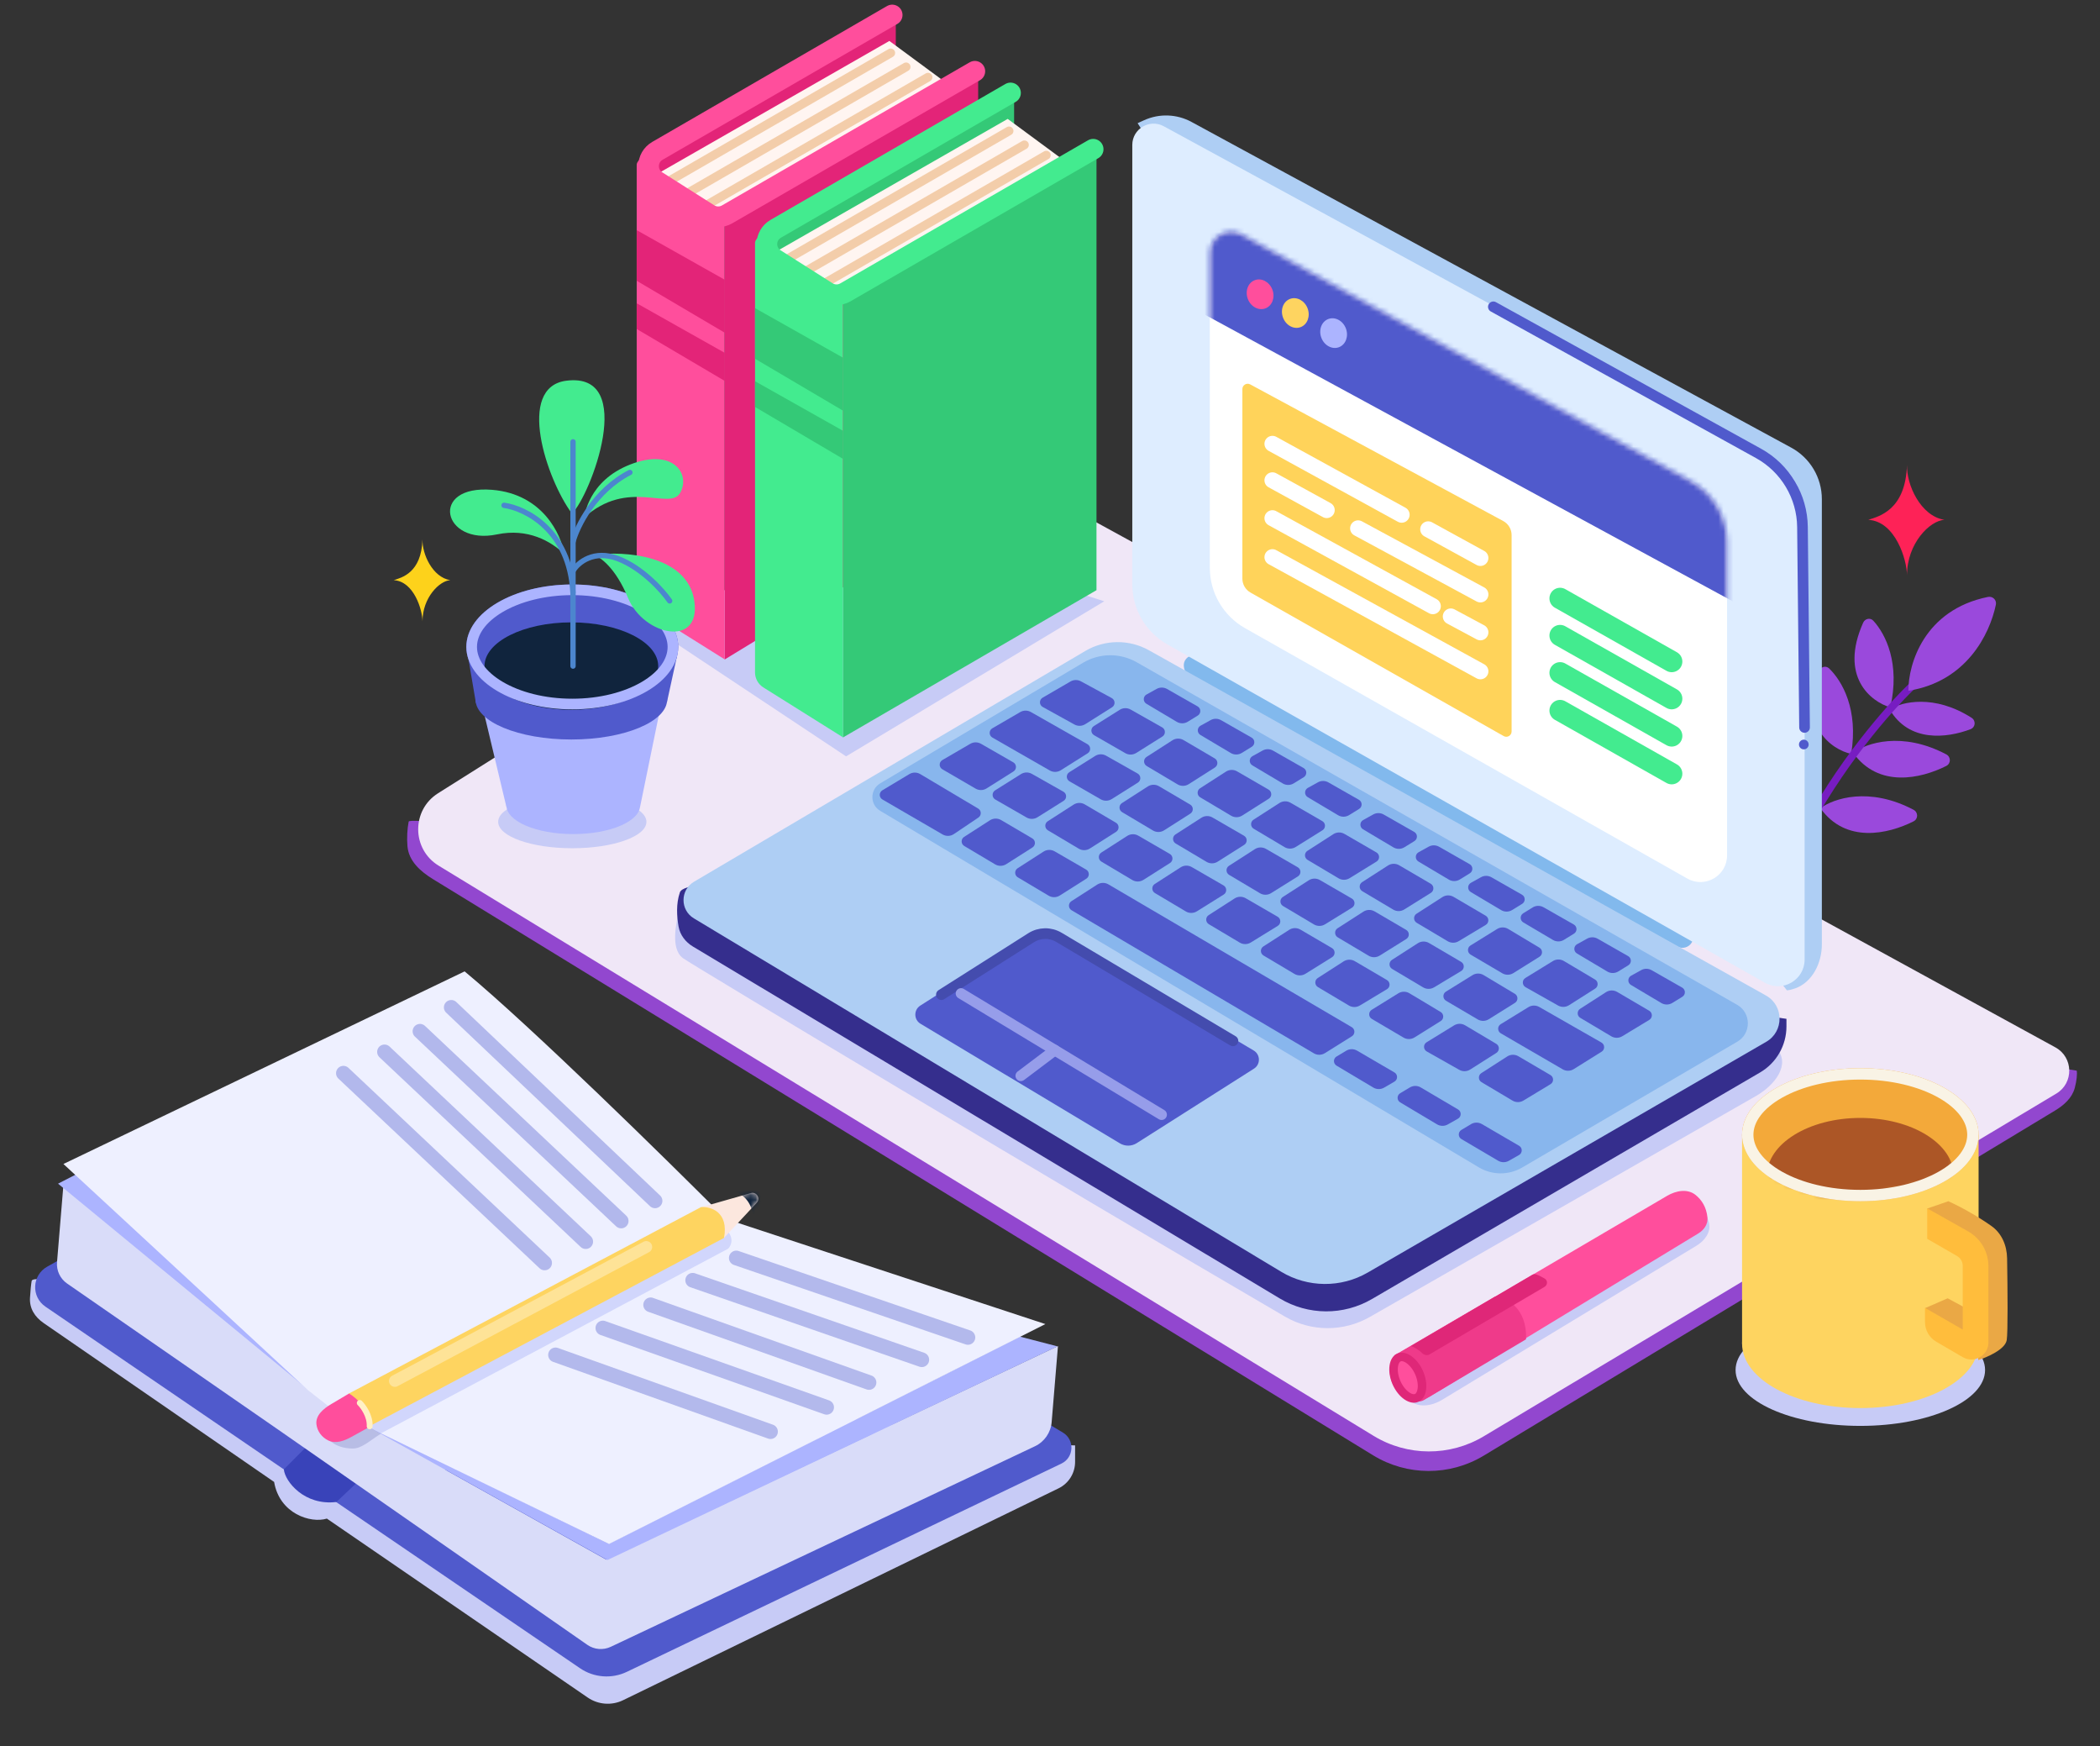 <svg width="421" height="350" viewBox="0 0 421 350" fill="none" xmlns="http://www.w3.org/2000/svg">
<rect x="0" y="0" width="421" height="350" fill="#333333" stroke="none"/>
<path d="M415.94 218.05C416.335 216.584 416.463 215.157 416.326 214.581C305.091 196.738 82.482 161.777 81.926 164.676C81.648 166.124 81.54 167.923 81.685 169.606C81.94 172.56 84.268 174.647 86.796 176.196L275.264 291.669C282.065 295.836 290.623 295.864 297.451 291.741L411.98 222.584C413.768 221.504 415.397 220.067 415.94 218.05Z" fill="#9A49DC" fill-opacity="0.92"/>
<path d="M87.825 158.98L140.902 125.543L195.813 91.566L412.061 209.918C415.68 211.898 415.779 217.061 412.239 219.179L297.45 287.867C290.646 291.939 282.146 291.903 275.375 287.776L87.932 173.496C82.52 170.196 82.462 162.358 87.825 158.98Z" fill="#F0E7F7"/>
<path d="M373.51 124.817C368.714 135.606 375.019 140.605 378.964 141.778C380.963 132.988 378.05 127.128 375.561 124.41C374.94 123.732 373.883 123.976 373.51 124.817Z" fill="#9A49DC"/>
<path d="M364.677 134.497C360.521 145.549 367.108 150.17 371.114 151.11C372.596 142.218 369.345 136.539 366.701 133.971C366.041 133.33 365.001 133.636 364.677 134.497Z" fill="#9A49DC"/>
<path d="M356.065 146.217C352.881 157.587 359.844 161.621 363.916 162.211C364.623 153.224 360.892 147.848 358.036 145.518C357.324 144.937 356.313 145.331 356.065 146.217Z" fill="#9A49DC"/>
<path d="M395.245 143.855C387.788 139.092 381.288 140.643 378.817 142.155C382.687 148.842 390.272 147.954 395.028 146.155C396.051 145.768 396.167 144.444 395.245 143.855Z" fill="#9A49DC"/>
<path d="M390.171 151.185C381.286 146.502 374.125 148.926 371.515 150.878C376.585 158.012 385.1 156.068 390.169 153.517C391.146 153.025 391.138 151.695 390.171 151.185Z" fill="#9A49DC"/>
<path d="M383.61 162.291C374.725 157.609 367.564 160.032 364.954 161.985C370.024 169.119 378.539 167.175 383.608 164.623C384.585 164.131 384.578 162.801 383.61 162.291Z" fill="#9A49DC"/>
<path d="M384.075 136.797C380.147 140.373 370.345 151.063 362.559 165.209" stroke="#771CC2" stroke-width="1.505"/>
<path d="M398.541 119.637C385.748 122.225 382.551 133.099 382.59 138.443C394.22 136.605 398.895 127.109 400.123 121.194C400.32 120.246 399.49 119.446 398.541 119.637Z" fill="#9A49DC"/>
<path d="M130.045 125.313V119.065L204.733 115.222L221.379 120.506L169.618 151.589L130.045 125.313Z" fill="#C7CBF6"/>
<path d="M179.584 10.366V3L137.067 26.496L129.049 32.837L131.38 36.752L179.584 10.366Z" fill="#E32478"/>
<path d="M178.299 8.206L189.724 16.633L143.375 44.426L131.464 35.027L178.299 8.206Z" fill="#FFF5F1"/>
<path d="M196.098 101.195V14.961L145.272 43.75V132.18L196.098 101.195Z" fill="#E32478"/>
<path d="M133.875 36.427L178.564 10.615" stroke="#EBB47E" stroke-opacity="0.62" stroke-width="1.772" stroke-linecap="round"/>
<path d="M136.959 39.222L181.647 13.41" stroke="#EBB47E" stroke-opacity="0.62" stroke-width="1.772" stroke-linecap="round"/>
<path d="M141.348 41.287L186.036 15.476" stroke="#EBB47E" stroke-opacity="0.62" stroke-width="1.772" stroke-linecap="round"/>
<path d="M178.866 3L131.794 30.233C129.49 31.566 129.423 34.869 131.672 36.294L142.087 42.896C143.201 43.602 144.615 43.631 145.757 42.971L195.435 14.281" stroke="#FF4E9C" stroke-width="4.135" stroke-linecap="round"/>
<path d="M145.272 132.147V43.945L144.374 42.523L130.194 34.373C130.389 32.653 130.897 29.716 129.536 30.822C128.174 31.928 127.627 32.489 127.644 33.076V119.138C127.644 120.359 128.272 121.493 129.306 122.141L145.272 132.147Z" fill="#FF4E9C"/>
<path d="M127.639 56.273L145.295 66.686V56.068L127.639 46.125V56.273Z" fill="#E32478"/>
<path d="M127.639 65.933L145.295 76.347V70.721L127.639 60.778V65.933Z" fill="#E32478"/>
<path d="M203.305 25.991V18.625L160.788 42.121L152.769 48.462L155.1 52.378L203.305 25.991Z" fill="#34C977"/>
<path d="M202.02 23.832L213.445 32.259L167.096 60.052L155.184 50.653L202.02 23.832Z" fill="#FFF5F1"/>
<path d="M219.819 118.286V30.586L168.993 59.375V147.806L219.819 118.286Z" fill="#34C977"/>
<path d="M157.596 52.054L202.285 26.242" stroke="#EBB47E" stroke-opacity="0.62" stroke-width="1.772" stroke-linecap="round"/>
<path d="M160.679 54.849L205.368 29.037" stroke="#EBB47E" stroke-opacity="0.62" stroke-width="1.772" stroke-linecap="round"/>
<path d="M165.069 56.913L209.757 31.101" stroke="#EBB47E" stroke-opacity="0.62" stroke-width="1.772" stroke-linecap="round"/>
<path d="M202.587 18.625L155.515 45.858C153.211 47.191 153.144 50.494 155.393 51.919L165.808 58.521C166.922 59.227 168.336 59.256 169.478 58.596L219.156 29.906" stroke="#43EB8F" stroke-width="4.135" stroke-linecap="round"/>
<path d="M168.992 147.774V59.572L168.095 58.15L153.914 50C154.109 48.28 154.618 45.343 153.256 46.449C151.895 47.555 151.347 48.116 151.365 48.703V134.765C151.365 135.986 151.993 137.12 153.027 137.768L168.992 147.774Z" fill="#43EB8F"/>
<path d="M151.36 71.899L169.016 82.312V71.694L151.36 61.751V71.899Z" fill="#34C977"/>
<path d="M151.36 81.558L169.016 91.971V86.346L151.36 76.403V81.558Z" fill="#34C977"/>
<path d="M136.907 192.029C134.272 190.063 135.724 184.684 135.94 183.126C209.105 189.704 353.803 207.495 356.133 210.069C359.07 213.313 355.84 217.483 352.041 219.656L274.633 263.936C269.356 266.954 262.871 266.943 257.617 263.883C213.123 237.969 138.639 193.322 136.907 192.029Z" fill="#C7CBF6"/>
<path d="M229.348 24.102L228.064 24.686L256.125 68.613L358.235 198.483C358.717 198.452 359.276 198.31 359.865 198.102C363.353 196.873 365.238 192.982 365.238 189.284V100.035C365.238 95.731 362.883 91.771 359.099 89.717L238.863 24.436C235.919 22.838 232.396 22.714 229.348 24.102Z" fill="#AECEF4"/>
<rect x="238.605" y="130.492" width="116.267" height="4.361" rx="2.181" transform="rotate(29.044 238.605 130.492)" fill="#82B9ED"/>
<path d="M358.141 205.73V204.194L181.143 178.848C166.824 177.406 137.492 175.386 136.302 178.848C135.512 181.148 135.686 183.663 136.036 185.696C136.329 187.389 137.433 188.818 138.907 189.701L256.573 260.242C262.251 263.646 269.332 263.688 275.049 260.351L352.847 214.948C356.125 213.035 358.141 209.525 358.141 205.73Z" fill="#352E8D"/>
<path d="M217.569 130.471L139.133 176.719C136.345 178.362 136.328 182.388 139.1 184.056L256.854 254.891C262.182 258.096 268.832 258.152 274.214 255.037L354.095 208.794C357.676 206.72 357.638 201.537 354.027 199.517L230.327 130.325C226.351 128.101 221.493 128.157 217.569 130.471Z" fill="#AECEF4"/>
<path d="M226.998 29.055V117.089C226.998 122.089 229.688 126.702 234.039 129.165L353.817 196.961C357.375 198.975 361.783 196.405 361.783 192.316V103.521C361.783 98.44 359.006 93.765 354.544 91.335L233.31 25.305C230.464 23.756 226.998 25.815 226.998 29.055Z" fill="#DEEDFF"/>
<path d="M242.543 50.676V113.809C242.543 118.809 245.233 123.422 249.584 125.885L338.27 176.082C341.828 178.096 346.236 175.526 346.236 171.437V108.613C346.236 103.549 343.478 98.887 339.039 96.45L248.868 46.933C246.023 45.371 242.543 47.429 242.543 50.676Z" fill="white"/>
<path d="M217.139 132.825L176.461 157.001C174.373 158.242 174.372 161.263 176.458 162.506L296.476 233.964C299.147 235.555 302.472 235.568 305.155 233.999L348.289 208.775C351.126 207.116 351.104 203.009 348.249 201.381L227.881 132.728C224.544 130.825 220.442 130.862 217.139 132.825Z" fill="#88B6ED"/>
<path d="M227.884 229.111L251.391 214.182C252.734 213.329 252.705 211.358 251.337 210.545L211.13 186.65C210.091 186.032 208.792 186.052 207.773 186.702L184.49 201.548C183.152 202.401 183.179 204.363 184.539 205.179L224.52 229.154C225.559 229.778 226.861 229.761 227.884 229.111Z" fill="#505ACC"/>
<path d="M340.09 249.676L289.113 280.549C286.912 281.882 284.039 282.263 282.286 280.379C301.702 267.555 340.855 241.477 341.91 243.334C342.258 243.946 342.479 244.54 342.612 245.106C343.053 246.969 341.728 248.685 340.09 249.676Z" fill="#C7CBF6"/>
<path d="M334.214 239.67L281.359 270.669C279.697 271.644 278.418 273.334 278.644 275.247C278.975 278.045 280.526 279.615 282.125 280.41C283.664 281.176 285.441 280.62 286.911 279.728L340.489 247.196C341.615 246.512 342.434 245.337 342.306 244.025C342.095 241.873 341.101 240.449 339.943 239.507C338.32 238.188 336.018 238.612 334.214 239.67Z" fill="#FF4E9C"/>
<path d="M299.759 259.833L279.507 271.659L282.407 279.488C282.871 280.739 284.355 281.263 285.501 280.581L305.932 268.421C306.196 262.046 301.837 259.951 299.759 259.833Z" fill="#EF3A8A"/>
<path d="M284.496 275.127C285.026 276.337 285.179 277.533 285.038 278.467C284.894 279.413 284.482 279.963 284.003 280.172C283.524 280.382 282.841 280.312 282.048 279.775C281.266 279.246 280.491 278.323 279.961 277.112C279.431 275.901 279.279 274.706 279.42 273.772C279.563 272.825 279.976 272.276 280.455 272.066C280.933 271.857 281.617 271.926 282.41 272.463C283.192 272.993 283.966 273.916 284.496 275.127Z" fill="#FF4E9C" stroke="#DF2778" stroke-width="1.708"/>
<path d="M285.135 271.217C284.386 270.503 283.483 269.978 282.863 269.779L307.16 255.513C307.404 255.37 307.696 255.325 307.963 255.42C308.538 255.625 309.142 255.937 309.671 256.251C310.322 256.637 310.274 257.548 309.621 257.931L286.593 271.444C286.124 271.718 285.528 271.592 285.135 271.217Z" fill="#DF2778"/>
<path d="M303.386 195.033L308.635 191.75C309.311 191.327 309.301 190.339 308.617 189.929L302.349 186.177C301.664 185.767 300.807 185.773 300.128 186.194L294.799 189.497C294.117 189.92 294.128 190.916 294.82 191.324L301.17 195.063C301.857 195.466 302.71 195.455 303.386 195.033Z" fill="#505ACC"/>
<path d="M298.459 204.28L303.708 200.997C304.384 200.574 304.375 199.586 303.69 199.176L297.422 195.424C296.737 195.013 295.88 195.02 295.201 195.441L289.873 198.743C289.19 199.166 289.202 200.163 289.894 200.571L296.244 204.309C296.93 204.713 297.784 204.702 298.459 204.28Z" fill="#505ACC"/>
<path d="M283.582 207.921L288.831 204.639C289.507 204.216 289.497 203.228 288.813 202.818L282.545 199.065C281.86 198.655 281.003 198.662 280.324 199.083L274.995 202.385C274.313 202.808 274.324 203.805 275.016 204.212L281.367 207.951C282.053 208.355 282.906 208.344 283.582 207.921Z" fill="#505ACC"/>
<path d="M277.486 217.983L279.549 216.782C280.255 216.371 280.256 215.35 279.55 214.938L272.062 210.57C271.39 210.178 270.557 210.182 269.89 210.582L267.947 211.746C267.254 212.16 267.255 213.165 267.948 213.578L275.319 217.972C275.985 218.369 276.815 218.373 277.486 217.983Z" fill="#505ACC"/>
<path d="M290.234 225.368L292.29 224.207C293.005 223.803 293.015 222.776 292.308 222.358L284.821 217.941C284.148 217.543 283.311 217.546 282.64 217.948L280.703 219.107C280.01 219.522 280.011 220.526 280.705 220.94L288.091 225.343C288.749 225.735 289.567 225.745 290.234 225.368Z" fill="#505ACC"/>
<path d="M302.478 232.651L304.531 231.488C305.247 231.082 305.254 230.052 304.542 229.637L297.079 225.287C296.407 224.895 295.575 224.9 294.907 225.299L292.972 226.458C292.278 226.874 292.281 227.882 292.979 228.293L300.342 232.633C301 233.021 301.814 233.028 302.478 232.651Z" fill="#505ACC"/>
<path d="M314.544 201.47L319.794 198.135C320.466 197.708 320.451 196.722 319.767 196.316L313.519 192.604C312.837 192.199 311.987 192.205 311.311 192.621L305.799 196.008C305.106 196.434 305.125 197.447 305.833 197.847L312.35 201.527C313.035 201.914 313.879 201.892 314.544 201.47Z" fill="#505ACC"/>
<path d="M315.489 214.279L321.091 210.778C321.776 210.35 321.756 209.346 321.055 208.946L308.584 201.819C307.907 201.432 307.072 201.445 306.407 201.854L300.853 205.268C300.165 205.691 300.177 206.694 300.875 207.1L313.284 214.314C313.969 214.712 314.817 214.698 315.489 214.279Z" fill="#505ACC"/>
<path d="M294.74 214.357L299.991 211.022C300.662 210.595 300.648 209.61 299.963 209.203L293.715 205.491C293.033 205.086 292.183 205.093 291.507 205.508L285.995 208.896C285.303 209.321 285.321 210.335 286.03 210.734L292.546 214.414C293.232 214.802 294.075 214.78 294.74 214.357Z" fill="#505ACC"/>
<path d="M324.434 194.698L326.44 193.462C327.131 193.037 327.113 192.027 326.409 191.626L320.277 188.133C319.63 187.764 318.837 187.76 318.186 188.121L316.164 189.242C315.444 189.641 315.428 190.671 316.136 191.093L322.223 194.715C322.906 195.121 323.758 195.115 324.434 194.698Z" fill="#505ACC"/>
<path d="M335.264 201.009L337.27 199.773C337.961 199.348 337.943 198.338 337.239 197.937L331.107 194.444C330.46 194.076 329.667 194.071 329.016 194.432L326.994 195.553C326.274 195.952 326.258 196.982 326.966 197.404L333.053 201.026C333.735 201.432 334.587 201.426 335.264 201.009Z" fill="#505ACC"/>
<path d="M313.533 188.364L315.542 187.126C316.233 186.701 316.216 185.691 315.511 185.29L309.439 181.832C308.76 181.445 307.923 181.46 307.259 181.871L305.364 183.044C304.682 183.466 304.692 184.462 305.383 184.871L311.327 188.384C312.009 188.788 312.858 188.78 313.533 188.364Z" fill="#505ACC"/>
<path d="M303.152 182.387L305.158 181.151C305.849 180.726 305.831 179.716 305.127 179.315L298.995 175.823C298.348 175.454 297.555 175.449 296.904 175.81L294.883 176.931C294.162 177.33 294.146 178.361 294.854 178.782L300.941 182.404C301.624 182.81 302.476 182.804 303.152 182.387Z" fill="#505ACC"/>
<path d="M292.656 176.268L294.662 175.032C295.353 174.607 295.336 173.597 294.631 173.196L288.5 169.703C287.852 169.335 287.059 169.33 286.408 169.691L284.387 170.812C283.666 171.211 283.651 172.242 284.358 172.663L290.445 176.285C291.128 176.691 291.98 176.685 292.656 176.268Z" fill="#505ACC"/>
<path d="M281.547 169.809L283.553 168.573C284.243 168.148 284.226 167.138 283.521 166.737L277.39 163.244C276.743 162.876 275.95 162.871 275.298 163.232L273.277 164.353C272.557 164.752 272.541 165.782 273.249 166.204L279.335 169.826C280.018 170.232 280.87 170.226 281.547 169.809Z" fill="#505ACC"/>
<path d="M270.459 163.368L272.465 162.132C273.156 161.706 273.138 160.697 272.434 160.295L266.302 156.803C265.655 156.434 264.862 156.43 264.211 156.791L262.189 157.912C261.469 158.311 261.453 159.341 262.161 159.762L268.248 163.385C268.93 163.791 269.782 163.784 270.459 163.368Z" fill="#505ACC"/>
<path d="M259.364 157.001L261.37 155.765C262.061 155.34 262.043 154.33 261.339 153.929L255.207 150.436C254.56 150.067 253.767 150.063 253.116 150.424L251.094 151.545C250.374 151.944 250.358 152.974 251.066 153.395L257.153 157.018C257.835 157.424 258.687 157.417 259.364 157.001Z" fill="#505ACC"/>
<path d="M248.948 150.903L250.954 149.667C251.645 149.241 251.628 148.232 250.923 147.83L244.792 144.338C244.144 143.969 243.351 143.965 242.7 144.326L240.679 145.447C239.958 145.846 239.943 146.876 240.65 147.297L246.737 150.919C247.42 151.326 248.272 151.319 248.948 150.903Z" fill="#505ACC"/>
<path d="M238.12 144.65L240.126 143.414C240.817 142.989 240.799 141.979 240.095 141.578L233.963 138.085C233.316 137.717 232.523 137.712 231.872 138.073L229.851 139.194C229.13 139.593 229.114 140.624 229.822 141.045L235.909 144.667C236.592 145.073 237.444 145.067 238.12 144.65Z" fill="#505ACC"/>
<path d="M325.217 207.688L330.642 204.408C331.334 203.989 331.328 202.983 330.63 202.574L324.199 198.803C323.505 198.396 322.641 198.413 321.965 198.849L316.779 202.184C316.112 202.613 316.129 203.593 316.81 203.999L323.021 207.695C323.699 208.098 324.543 208.095 325.217 207.688Z" fill="#505ACC"/>
<path d="M305.413 220.576L310.838 217.296C311.53 216.878 311.524 215.871 310.826 215.462L304.395 211.691C303.701 211.284 302.837 211.302 302.161 211.737L296.975 215.073C296.308 215.501 296.325 216.482 297.006 216.888L303.217 220.584C303.895 220.987 304.739 220.984 305.413 220.576Z" fill="#505ACC"/>
<path d="M292.419 188.638L297.861 185.366C298.555 184.949 298.55 183.941 297.851 183.531L291.403 179.748C290.709 179.341 289.844 179.359 289.168 179.794L283.982 183.13C283.315 183.558 283.332 184.539 284.013 184.945L290.228 188.643C290.903 189.045 291.745 189.043 292.419 188.638Z" fill="#505ACC"/>
<path d="M287.493 197.885L292.935 194.613C293.629 194.196 293.623 193.188 292.925 192.778L286.476 188.995C285.782 188.588 284.918 188.606 284.241 189.041L279.056 192.376C278.389 192.805 278.406 193.786 279.087 194.191L285.301 197.89C285.977 198.292 286.819 198.29 287.493 197.885Z" fill="#505ACC"/>
<path d="M272.616 201.525L278.057 198.253C278.751 197.836 278.746 196.828 278.047 196.418L271.599 192.635C270.905 192.228 270.041 192.246 269.364 192.681L264.178 196.016C263.511 196.445 263.528 197.426 264.21 197.831L270.424 201.53C271.1 201.932 271.942 201.93 272.616 201.525Z" fill="#505ACC"/>
<path d="M281.521 182.277L286.857 178.949C287.539 178.524 287.524 177.527 286.831 177.122L280.494 173.415C279.8 173.01 278.937 173.028 278.261 173.463L273.074 176.799C272.407 177.228 272.424 178.208 273.105 178.614L279.299 182.3C279.986 182.709 280.843 182.7 281.521 182.277Z" fill="#505ACC"/>
<path d="M276.594 191.523L281.931 188.195C282.612 187.77 282.598 186.773 281.905 186.368L275.568 182.661C274.874 182.256 274.011 182.274 273.335 182.709L268.148 186.045C267.481 186.474 267.498 187.454 268.179 187.86L274.373 191.546C275.059 191.954 275.917 191.946 276.594 191.523Z" fill="#505ACC"/>
<path d="M261.717 195.165L267.054 191.837C267.735 191.412 267.721 190.415 267.028 190.01L260.69 186.304C259.996 185.898 259.134 185.916 258.458 186.351L253.27 189.687C252.603 190.116 252.62 191.097 253.302 191.502L259.496 195.188C260.182 195.597 261.039 195.588 261.717 195.165Z" fill="#505ACC"/>
<path d="M265.607 211.075L271.022 207.689C271.702 207.264 271.688 206.269 270.997 205.864L222.205 177.243C221.511 176.835 220.647 176.853 219.97 177.288L214.79 180.62C214.122 181.05 214.141 182.033 214.825 182.437L263.39 211.103C264.077 211.508 264.931 211.497 265.607 211.075Z" fill="#505ACC"/>
<path d="M270.552 176.011L275.965 172.676C276.653 172.253 276.639 171.248 275.94 170.844L269.525 167.131C268.832 166.73 267.974 166.75 267.301 167.183L262.108 170.523C261.441 170.952 261.458 171.932 262.139 172.338L268.34 176.028C269.023 176.434 269.875 176.428 270.552 176.011Z" fill="#505ACC"/>
<path d="M265.627 185.257L271.041 181.922C271.729 181.498 271.715 180.494 271.016 180.089L264.6 176.376C263.908 175.976 263.049 175.996 262.376 176.429L257.183 179.768C256.516 180.197 256.533 181.178 257.215 181.583L263.416 185.274C264.098 185.68 264.95 185.673 265.627 185.257Z" fill="#505ACC"/>
<path d="M250.75 188.899L256.163 185.565C256.851 185.141 256.837 184.137 256.138 183.732L249.723 180.019C249.03 179.618 248.172 179.638 247.499 180.071L242.306 183.411C241.639 183.84 241.656 184.821 242.337 185.226L248.538 188.916C249.221 189.323 250.073 189.316 250.75 188.899Z" fill="#505ACC"/>
<path d="M259.749 169.758L265.126 166.4C265.809 165.973 265.792 164.973 265.095 164.57L258.718 160.888C258.026 160.488 257.168 160.508 256.496 160.941L251.302 164.281C250.635 164.71 250.652 165.691 251.333 166.096L257.526 169.782C258.213 170.191 259.071 170.181 259.749 169.758Z" fill="#505ACC"/>
<path d="M254.824 179.003L260.202 175.645C260.885 175.219 260.867 174.218 260.17 173.816L253.794 170.133C253.101 169.733 252.244 169.754 251.571 170.186L246.377 173.527C245.71 173.956 245.727 174.936 246.409 175.342L252.602 179.027C253.289 179.436 254.146 179.427 254.824 179.003Z" fill="#505ACC"/>
<path d="M239.947 182.647L245.324 179.288C246.007 178.862 245.99 177.861 245.293 177.459L238.916 173.776C238.224 173.376 237.366 173.397 236.694 173.829L231.5 177.17C230.833 177.599 230.85 178.579 231.531 178.985L237.724 182.67C238.411 183.079 239.269 183.07 239.947 182.647Z" fill="#505ACC"/>
<path d="M191.232 167.164L196.148 163.853C196.798 163.416 196.771 162.451 196.098 162.05L184.488 155.144C183.813 154.742 182.971 154.744 182.298 155.148L176.89 158.393C176.194 158.811 176.201 159.823 176.903 160.231L188.967 167.24C189.674 167.65 190.554 167.621 191.232 167.164Z" fill="#505ACC"/>
<path d="M249.035 163.452L254.36 160.08C255.037 159.651 255.017 158.656 254.323 158.254L248.002 154.595C247.309 154.195 246.45 154.215 245.777 154.648L240.584 157.987C239.918 158.416 239.935 159.397 240.616 159.802L246.801 163.483C247.492 163.894 248.356 163.883 249.035 163.452Z" fill="#505ACC"/>
<path d="M244.108 172.699L249.433 169.327C250.111 168.898 250.091 167.903 249.397 167.501L243.075 163.842C242.383 163.441 241.524 163.462 240.851 163.894L235.658 167.234C234.991 167.663 235.008 168.644 235.689 169.049L241.875 172.73C242.566 173.141 243.429 173.129 244.108 172.699Z" fill="#505ACC"/>
<path d="M229.231 176.341L234.556 172.968C235.233 172.539 235.214 171.545 234.52 171.143L228.198 167.484C227.505 167.083 226.647 167.103 225.974 167.536L220.78 170.876C220.114 171.305 220.131 172.286 220.812 172.691L226.997 176.372C227.688 176.783 228.552 176.771 229.231 176.341Z" fill="#505ACC"/>
<path d="M212.46 179.482L217.784 176.11C218.462 175.681 218.442 174.686 217.748 174.284L211.426 170.625C210.734 170.225 209.875 170.245 209.202 170.678L204.009 174.017C203.342 174.446 203.359 175.427 204.041 175.832L210.226 179.513C210.917 179.925 211.78 179.913 212.46 179.482Z" fill="#505ACC"/>
<path d="M238.303 157.167L243.559 153.822C244.232 153.393 244.214 152.405 243.526 152.001L237.272 148.327C236.578 147.919 235.713 147.937 235.036 148.372L229.851 151.707C229.184 152.136 229.201 153.116 229.882 153.522L236.065 157.201C236.757 157.613 237.623 157.6 238.303 157.167Z" fill="#505ACC"/>
<path d="M233.376 166.415L238.632 163.069C239.305 162.641 239.288 161.653 238.6 161.249L232.345 157.575C231.651 157.167 230.787 157.184 230.109 157.62L224.924 160.955C224.257 161.383 224.274 162.364 224.956 162.77L231.138 166.449C231.831 166.861 232.696 166.848 233.376 166.415Z" fill="#505ACC"/>
<path d="M218.499 170.056L223.755 166.711C224.428 166.282 224.41 165.294 223.722 164.89L217.468 161.216C216.774 160.808 215.909 160.826 215.232 161.261L210.047 164.596C209.38 165.025 209.397 166.005 210.078 166.411L216.261 170.09C216.953 170.502 217.819 170.489 218.499 170.056Z" fill="#505ACC"/>
<path d="M201.727 173.196L206.984 169.85C207.657 169.422 207.639 168.434 206.951 168.029L200.697 164.356C200.002 163.948 199.138 163.965 198.461 164.401L193.276 167.735C192.609 168.164 192.626 169.145 193.307 169.55L199.489 173.23C200.182 173.642 201.047 173.629 201.727 173.196Z" fill="#505ACC"/>
<path d="M227.794 150.906L233.033 147.615C233.717 147.185 233.694 146.18 232.99 145.782L226.665 142.208C225.982 141.822 225.143 141.842 224.479 142.259L219.294 145.517C218.613 145.946 218.633 146.945 219.33 147.346L225.595 150.949C226.279 151.342 227.126 151.326 227.794 150.906Z" fill="#505ACC"/>
<path d="M222.87 160.153L228.108 156.862C228.793 156.432 228.769 155.427 228.065 155.029L221.741 151.455C221.058 151.069 220.218 151.089 219.554 151.506L214.37 154.764C213.688 155.192 213.708 156.192 214.406 156.593L220.67 160.195C221.355 160.589 222.201 160.573 222.87 160.153Z" fill="#505ACC"/>
<path d="M207.992 163.795L213.231 160.504C213.915 160.074 213.892 159.069 213.188 158.671L206.863 155.097C206.18 154.711 205.341 154.731 204.677 155.148L199.492 158.406C198.811 158.835 198.831 159.834 199.528 160.236L205.793 163.838C206.477 164.231 207.324 164.215 207.992 163.795Z" fill="#505ACC"/>
<path d="M217.567 145.142L222.943 141.752C223.633 141.317 223.6 140.301 222.883 139.911L216.701 136.552C216.046 136.196 215.253 136.208 214.609 136.582L209.016 139.834C208.3 140.251 208.311 141.29 209.037 141.691L215.396 145.204C216.077 145.581 216.909 145.557 217.567 145.142Z" fill="#505ACC"/>
<path d="M212.661 154.376L218.05 150.978C218.732 150.548 218.709 149.545 218.008 149.147L206.663 142.703C206.002 142.328 205.192 142.332 204.535 142.713L198.936 145.969C198.226 146.382 198.229 147.409 198.942 147.818L210.46 154.422C211.146 154.815 211.992 154.797 212.661 154.376Z" fill="#505ACC"/>
<path d="M197.79 158.013L203.179 154.615C203.859 154.186 203.839 153.187 203.141 152.787L196.658 149.067C195.996 148.688 195.182 148.69 194.522 149.073L188.917 152.333C188.209 152.744 188.209 153.766 188.917 154.178L195.578 158.053C196.265 158.452 197.118 158.437 197.79 158.013Z" fill="#505ACC"/>
<path d="M299.381 61.491L352.538 90.868C357.923 93.845 361.291 99.487 361.354 105.64L361.768 145.795" stroke="#505ACC" stroke-width="2.135" stroke-linecap="round"/>
<circle cx="361.621" cy="149.215" r="0.971" fill="#505ACC"/>
<mask id="mask0_213_10903" style="mask-type:alpha" maskUnits="userSpaceOnUse" x="242" y="46" width="105" height="131">
<path d="M242.544 50.676V113.81C242.544 118.809 245.234 123.423 249.585 125.886L338.271 176.083C341.829 178.097 346.237 175.526 346.237 171.438V108.614C346.237 103.55 343.479 98.888 339.04 96.451L248.869 46.934C246.024 45.371 242.544 47.43 242.544 50.676Z" fill="white"/>
</mask>
<g mask="url(#mask0_213_10903)">
<path d="M234.974 59.502L349.68 121.771L357.128 87.806L288.007 39.838L230.505 37.455L234.974 59.502Z" fill="#505ACC"/>
</g>
<path d="M188.726 199.351L206.705 187.945C208.404 186.868 210.563 186.836 212.292 187.864L247.176 208.609" stroke="#444CAE" stroke-width="2.135" stroke-linecap="round"/>
<path d="M192.665 199.116L232.87 223.402" stroke="#969DEA" stroke-width="2.135" stroke-linecap="round"/>
<path d="M211.47 210.468L204.646 215.614" stroke="#969DEA" stroke-width="2.135" stroke-linecap="round"/>
<ellipse cx="114.733" cy="164.717" rx="14.86" ry="5.289" fill="#C7CBF6"/>
<path d="M101.522 161.725L96.867 142.225L132.596 140.842L128.318 161.725H101.522Z" fill="#ACB4FF"/>
<ellipse cx="114.923" cy="161.435" rx="13.397" ry="5.732" fill="#ACB4FF"/>
<ellipse cx="114.541" cy="140.205" rx="19.206" ry="8.007" fill="#505ACC"/>
<ellipse cx="114.732" cy="129.657" rx="21.242" ry="12.514" fill="#505ACC"/>
<path d="M135.687 131.648L133.7 140.771L95.407 140.899L93.842 131.648H135.687Z" fill="#505ACC"/>
<ellipse cx="114.543" cy="133.499" rx="17.412" ry="8.763" fill="#10243D"/>
<path d="M134.907 129.657C134.907 132.581 132.888 135.42 129.211 137.587C125.558 139.739 120.441 141.104 114.732 141.104C109.023 141.104 103.907 139.739 100.254 137.587C96.576 135.42 94.557 132.581 94.557 129.657C94.557 126.734 96.576 123.895 100.254 121.728C103.907 119.576 109.023 118.21 114.732 118.21C120.441 118.21 125.558 119.576 129.211 121.728C132.888 123.895 134.907 126.734 134.907 129.657Z" stroke="#ACB4FF" stroke-width="2.135"/>
<path d="M114.665 102.933C109.568 96.069 103.4 77.572 113.555 76.299C127.861 74.504 118.364 99.357 114.665 102.933Z" fill="#43EB8F"/>
<path d="M126.351 93.091C117.812 96.423 117.239 103.504 117.031 103.817C125.882 95.694 134.369 102.515 136.4 98.714C138.43 94.913 134.89 89.759 126.351 93.091Z" fill="#43EB8F"/>
<path d="M98.672 98.171C108.847 99.012 112.541 107.216 113.13 111.031C110.431 108.466 105.84 105.808 99.639 107.105C88.674 109.399 85.955 97.121 98.672 98.171Z" fill="#43EB8F"/>
<path d="M125.914 119.855C123.44 113.835 120.298 111.592 119.036 111.223C125.083 110.345 137.917 111.223 139.209 120.548C140.502 129.873 129.007 127.38 125.914 119.855Z" fill="#43EB8F"/>
<path d="M114.875 133.5V88.544" stroke="#4C86CE" stroke-width="1.067" stroke-linecap="round"/>
<path d="M114.859 108.607C115.709 105.491 119.183 98.345 126.28 94.69" stroke="#4C86CE" stroke-width="1.067" stroke-linecap="round"/>
<path d="M101.048 101.277C105.35 101.879 114.224 106.246 114.861 118.782" stroke="#4C86CE" stroke-width="1.067" stroke-linecap="round"/>
<path d="M114.956 114.295C115.914 112.746 119.047 110.114 123.913 111.972C128.779 113.83 132.834 118.386 134.253 120.432" stroke="#4C86CE" stroke-width="1.067" stroke-linecap="round"/>
<path d="M382.307 93.186C382.016 102.3 376.626 103.495 374.55 104.187C379.994 104.475 382.295 112.216 382.307 115.295C382.307 108.882 386.918 104.33 389.794 104.187C385.013 103.396 382.185 97.135 382.307 93.186Z" fill="#FE2257"/>
<path d="M84.7 108.104C84.484 114.878 80.478 115.766 78.935 116.28C82.981 116.494 84.691 122.247 84.7 124.535C84.7 119.769 88.127 116.386 90.264 116.28C86.711 115.692 84.609 111.039 84.7 108.104Z" fill="#FDD21B"/>
<ellipse cx="372.951" cy="274.582" rx="25.009" ry="11.197" fill="#C7CBF6"/>
<path d="M349.242 227.421V269.309H396.66V227.421H349.242Z" fill="#FED460"/>
<ellipse cx="372.951" cy="227.42" rx="23.709" ry="13.332" fill="#F3A93A"/>
<ellipse cx="372.951" cy="269.309" rx="23.709" ry="12.899" fill="#FED460"/>
<mask id="mask1_213_10903" style="mask-type:alpha" maskUnits="userSpaceOnUse" x="353" y="219" width="40" height="21">
<path d="M355.709 235.709L353.082 233.082C353.52 231.386 354.412 227.862 354.478 227.337C354.543 226.811 357.022 225.421 358.253 224.792C362.056 223.123 369.745 219.703 370.073 219.374C370.484 218.964 383.535 221.837 383.945 222.001C384.273 222.133 389.663 226.817 392.317 229.143L391.415 234.806L384.848 237.433C381.537 238.172 374.834 239.649 374.506 239.649H365.723L358.828 237.433L355.709 235.709Z" fill="#C4C4C4"/>
</mask>
<g mask="url(#mask1_213_10903)">
<ellipse cx="372.95" cy="235.661" rx="18.729" ry="11.605" fill="#AC5626"/>
</g>
<path d="M395.52 227.42C395.52 230.507 393.283 233.534 389.157 235.854C385.067 238.154 379.339 239.613 372.951 239.613C366.562 239.613 360.835 238.154 356.745 235.854C352.618 233.534 350.381 230.507 350.381 227.42C350.381 224.334 352.618 221.307 356.745 218.987C360.835 216.686 366.562 215.228 372.951 215.228C379.339 215.228 385.067 216.686 389.157 218.987C393.283 221.307 395.52 224.334 395.52 227.42Z" stroke="#F9F3E5" stroke-width="2.279"/>
<path d="M390.459 260.209L385.941 262.169L386.823 264.039L394.602 268.496L394.954 262.632L390.459 260.209Z" fill="#EAA845"/>
<path d="M402.302 268.581C401.999 270.454 398.361 272.034 396.581 272.59V265.257C396.581 264.983 395.535 255.686 395.012 251.072L387.495 245.186L386.369 242.215L390.602 240.752C393.721 242.17 396.883 244.057 399.221 245.707C401.313 247.183 402.335 249.634 402.376 252.194C402.479 258.558 402.549 267.063 402.302 268.581Z" fill="#EAA845"/>
<path d="M386.364 248.286V242.178L394.568 246.802C397.077 248.216 398.629 250.872 398.629 253.752V269.05C398.629 271.687 395.768 273.331 393.489 272.004L388.182 268.914C386.78 268.097 385.917 266.597 385.917 264.974V262.124L393.48 266.469V253.706C393.48 252.892 393.045 252.139 392.339 251.732L386.364 248.286Z" fill="#FFBD3C"/>
<ellipse cx="252.62" cy="58.98" rx="2.631" ry="3.021" transform="rotate(-20.751 252.62 58.98)" fill="#FF4E9C"/>
<ellipse cx="259.682" cy="62.736" rx="2.631" ry="3.021" transform="rotate(-20.751 259.682 62.736)" fill="#FED460"/>
<ellipse cx="267.36" cy="66.763" rx="2.631" ry="3.021" transform="rotate(-20.751 267.36 66.763)" fill="#ACB4FF"/>
<path d="M249.066 115.97V77.981C249.066 77.173 249.929 76.658 250.64 77.042L301.361 104.425C302.396 104.984 303.042 106.066 303.042 107.243V146.595C303.042 147.413 302.16 147.927 301.448 147.524L250.689 118.756C249.686 118.187 249.066 117.123 249.066 115.97Z" fill="#FFD35A"/>
<path d="M255.093 88.951L280.997 103.165M296.788 111.829L286.317 106.084" stroke="white" stroke-width="3.202" stroke-linecap="round"/>
<path d="M255.093 96.261L265.978 102.234M296.788 119.139L272.264 105.887" stroke="white" stroke-width="3.202" stroke-linecap="round"/>
<path d="M255.093 103.855L287.251 121.501M296.788 126.733L290.849 123.548" stroke="white" stroke-width="3.202" stroke-linecap="round"/>
<path d="M255.093 111.667L296.788 134.545" stroke="white" stroke-width="3.202" stroke-linecap="round"/>
<path d="M312.76 119.935L335.136 132.587" stroke="#43EB8F" stroke-width="4.27" stroke-linecap="round"/>
<path d="M312.76 127.376L335.136 140.029" stroke="#43EB8F" stroke-width="4.27" stroke-linecap="round"/>
<path d="M312.76 134.841L335.136 147.494" stroke="#43EB8F" stroke-width="4.27" stroke-linecap="round"/>
<path d="M312.76 142.409L335.136 155.062" stroke="#43EB8F" stroke-width="4.27" stroke-linecap="round"/>
<path d="M215.531 292.994L215.531 289.688L200.189 289.249L25.912 259.239C19.163 258.095 6.601 255.347 6.346 256.73C6.227 257.379 6.091 258.773 6.014 260.116C5.891 262.25 6.986 263.954 8.746 265.167L54.955 297.012C56.039 303.404 62.297 305.361 65.53 304.359L117.827 340.225C119.925 341.664 122.635 341.866 124.923 340.753L212.214 298.296C214.244 297.309 215.531 295.25 215.531 292.994Z" fill="#C7CBF6"/>
<path d="M9.464 253.865L12.753 252.025L63.029 289.454L56.998 294.563L9.107 261.877C6.214 259.903 6.407 255.575 9.464 253.865Z" fill="#505ACC"/>
<path d="M66.425 300.382L70.893 296.123L208.751 284.524L213.074 287.106C215.496 288.553 215.333 292.114 212.788 293.333L125.677 335.067C122.644 336.52 119.068 336.249 116.289 334.355L66.425 300.382Z" fill="#505ACC"/>
<path d="M56.903 294.497L62.612 288.773L73.053 295.73L67.447 301.027C61.002 301.82 57.132 296.907 56.903 294.497Z" fill="#3943B9"/>
<path d="M11.431 252.974L12.686 237.828L64.864 280.965L121.528 312.581L212.096 269.775L210.833 285.021C210.659 287.119 209.38 288.965 207.477 289.864L122.453 330.05C120.926 330.772 119.13 330.622 117.743 329.657L55.653 286.449L13.448 257.242C12.061 256.282 11.292 254.655 11.431 252.974Z" fill="#D9DCF9"/>
<path d="M212.009 269.841L204.415 267.874L122.046 309.391L72.204 285.04L121.775 312.663L212.009 269.841Z" fill="#ACB4FF"/>
<path d="M11.638 237.231L26.841 229.416L62.951 279.471L11.638 237.231Z" fill="#ACB4FF"/>
<path d="M12.717 233.287L93.145 194.687C106.665 205.918 133.667 232.432 145.478 244.285L209.57 265.373L122.094 309.45L66.971 282.715L61.736 278.614L12.717 233.287Z" fill="#EEF0FF"/>
<path d="M145.974 250.269L76.345 287.287L73.244 285.727C96.636 271.892 143.741 244.733 145.523 246.405C147.306 248.078 146.566 249.678 145.974 250.269Z" fill="#96A0F7" fill-opacity="0.33"/>
<path d="M150.524 239.12L140.605 241.945L145.097 248.148L151.709 241.059C152.524 240.185 151.672 238.793 150.524 239.12Z" fill="#FCE7DE"/>
<path d="M70.705 290.317C67.026 290.295 65.393 288.225 65.036 287.193L71.194 284.418L76.355 287.349C74.157 288.706 72.537 290.327 70.705 290.317Z" fill="#454E9F" fill-opacity="0.22"/>
<path d="M140.553 241.924L69.862 279.336L73.949 285.911L145.153 248.106C146.119 242.867 142.489 241.802 140.553 241.924Z" fill="#FED460"/>
<mask id="mask2_213_10903" style="mask-type:alpha" maskUnits="userSpaceOnUse" x="140" y="239" width="13" height="10">
<path d="M150.524 239.121L140.605 241.945L145.097 248.148L151.709 241.059C152.524 240.186 151.673 238.794 150.524 239.121Z" fill="#FFF5F1"/>
</mask>
<g mask="url(#mask2_213_10903)">
<path d="M151.144 244.183C150.884 242.87 150.444 239.942 147.404 238.892L147.518 237.517L153.608 236.407L155.653 241.42C154.362 242.774 151.404 245.497 151.144 244.183Z" fill="#10243D"/>
</g>
<path d="M74.085 285.978C74.34 282.893 71.333 279.964 69.955 279.305L66.416 281.398C64.854 282.322 63.227 283.659 63.438 285.461C63.599 286.84 64.487 288.042 65.797 288.691C67.292 289.432 69.018 288.781 70.478 287.973L74.085 285.978Z" fill="#FF4E9C"/>
<path d="M72.123 281.181C72.826 281.873 74.208 283.777 74.111 285.86" stroke="#FFF0C6" stroke-width="1.179" stroke-linecap="round"/>
<path d="M79.159 276.776L129.568 249.915" stroke="white" stroke-opacity="0.35" stroke-width="2.358" stroke-linecap="round"/>
<path d="M147.611 252.126L194.043 268.047" stroke="#B3B9EC" stroke-width="2.948" stroke-linecap="round"/>
<path d="M138.865 256.592L184.799 272.52" stroke="#B3B9EC" stroke-width="2.948" stroke-linecap="round"/>
<path d="M130.438 261.518L174.215 277.08" stroke="#B3B9EC" stroke-width="2.948" stroke-linecap="round"/>
<path d="M120.859 266.162L165.719 282.056" stroke="#B3B9EC" stroke-width="2.948" stroke-linecap="round"/>
<path d="M111.369 271.551L154.469 286.931" stroke="#B3B9EC" stroke-width="2.948" stroke-linecap="round"/>
<path d="M131.32 240.673L90.466 201.896" stroke="#8A92DF" stroke-opacity="0.59" stroke-width="2.948" stroke-linecap="round"/>
<path d="M124.532 244.711L84.194 206.687" stroke="#8A92DF" stroke-opacity="0.59" stroke-width="2.948" stroke-linecap="round"/>
<path d="M117.422 248.845L77.084 210.822M109.183 253.118L68.845 215.094" stroke="#8A92DF" stroke-opacity="0.59" stroke-width="2.948" stroke-linecap="round"/>
</svg>
